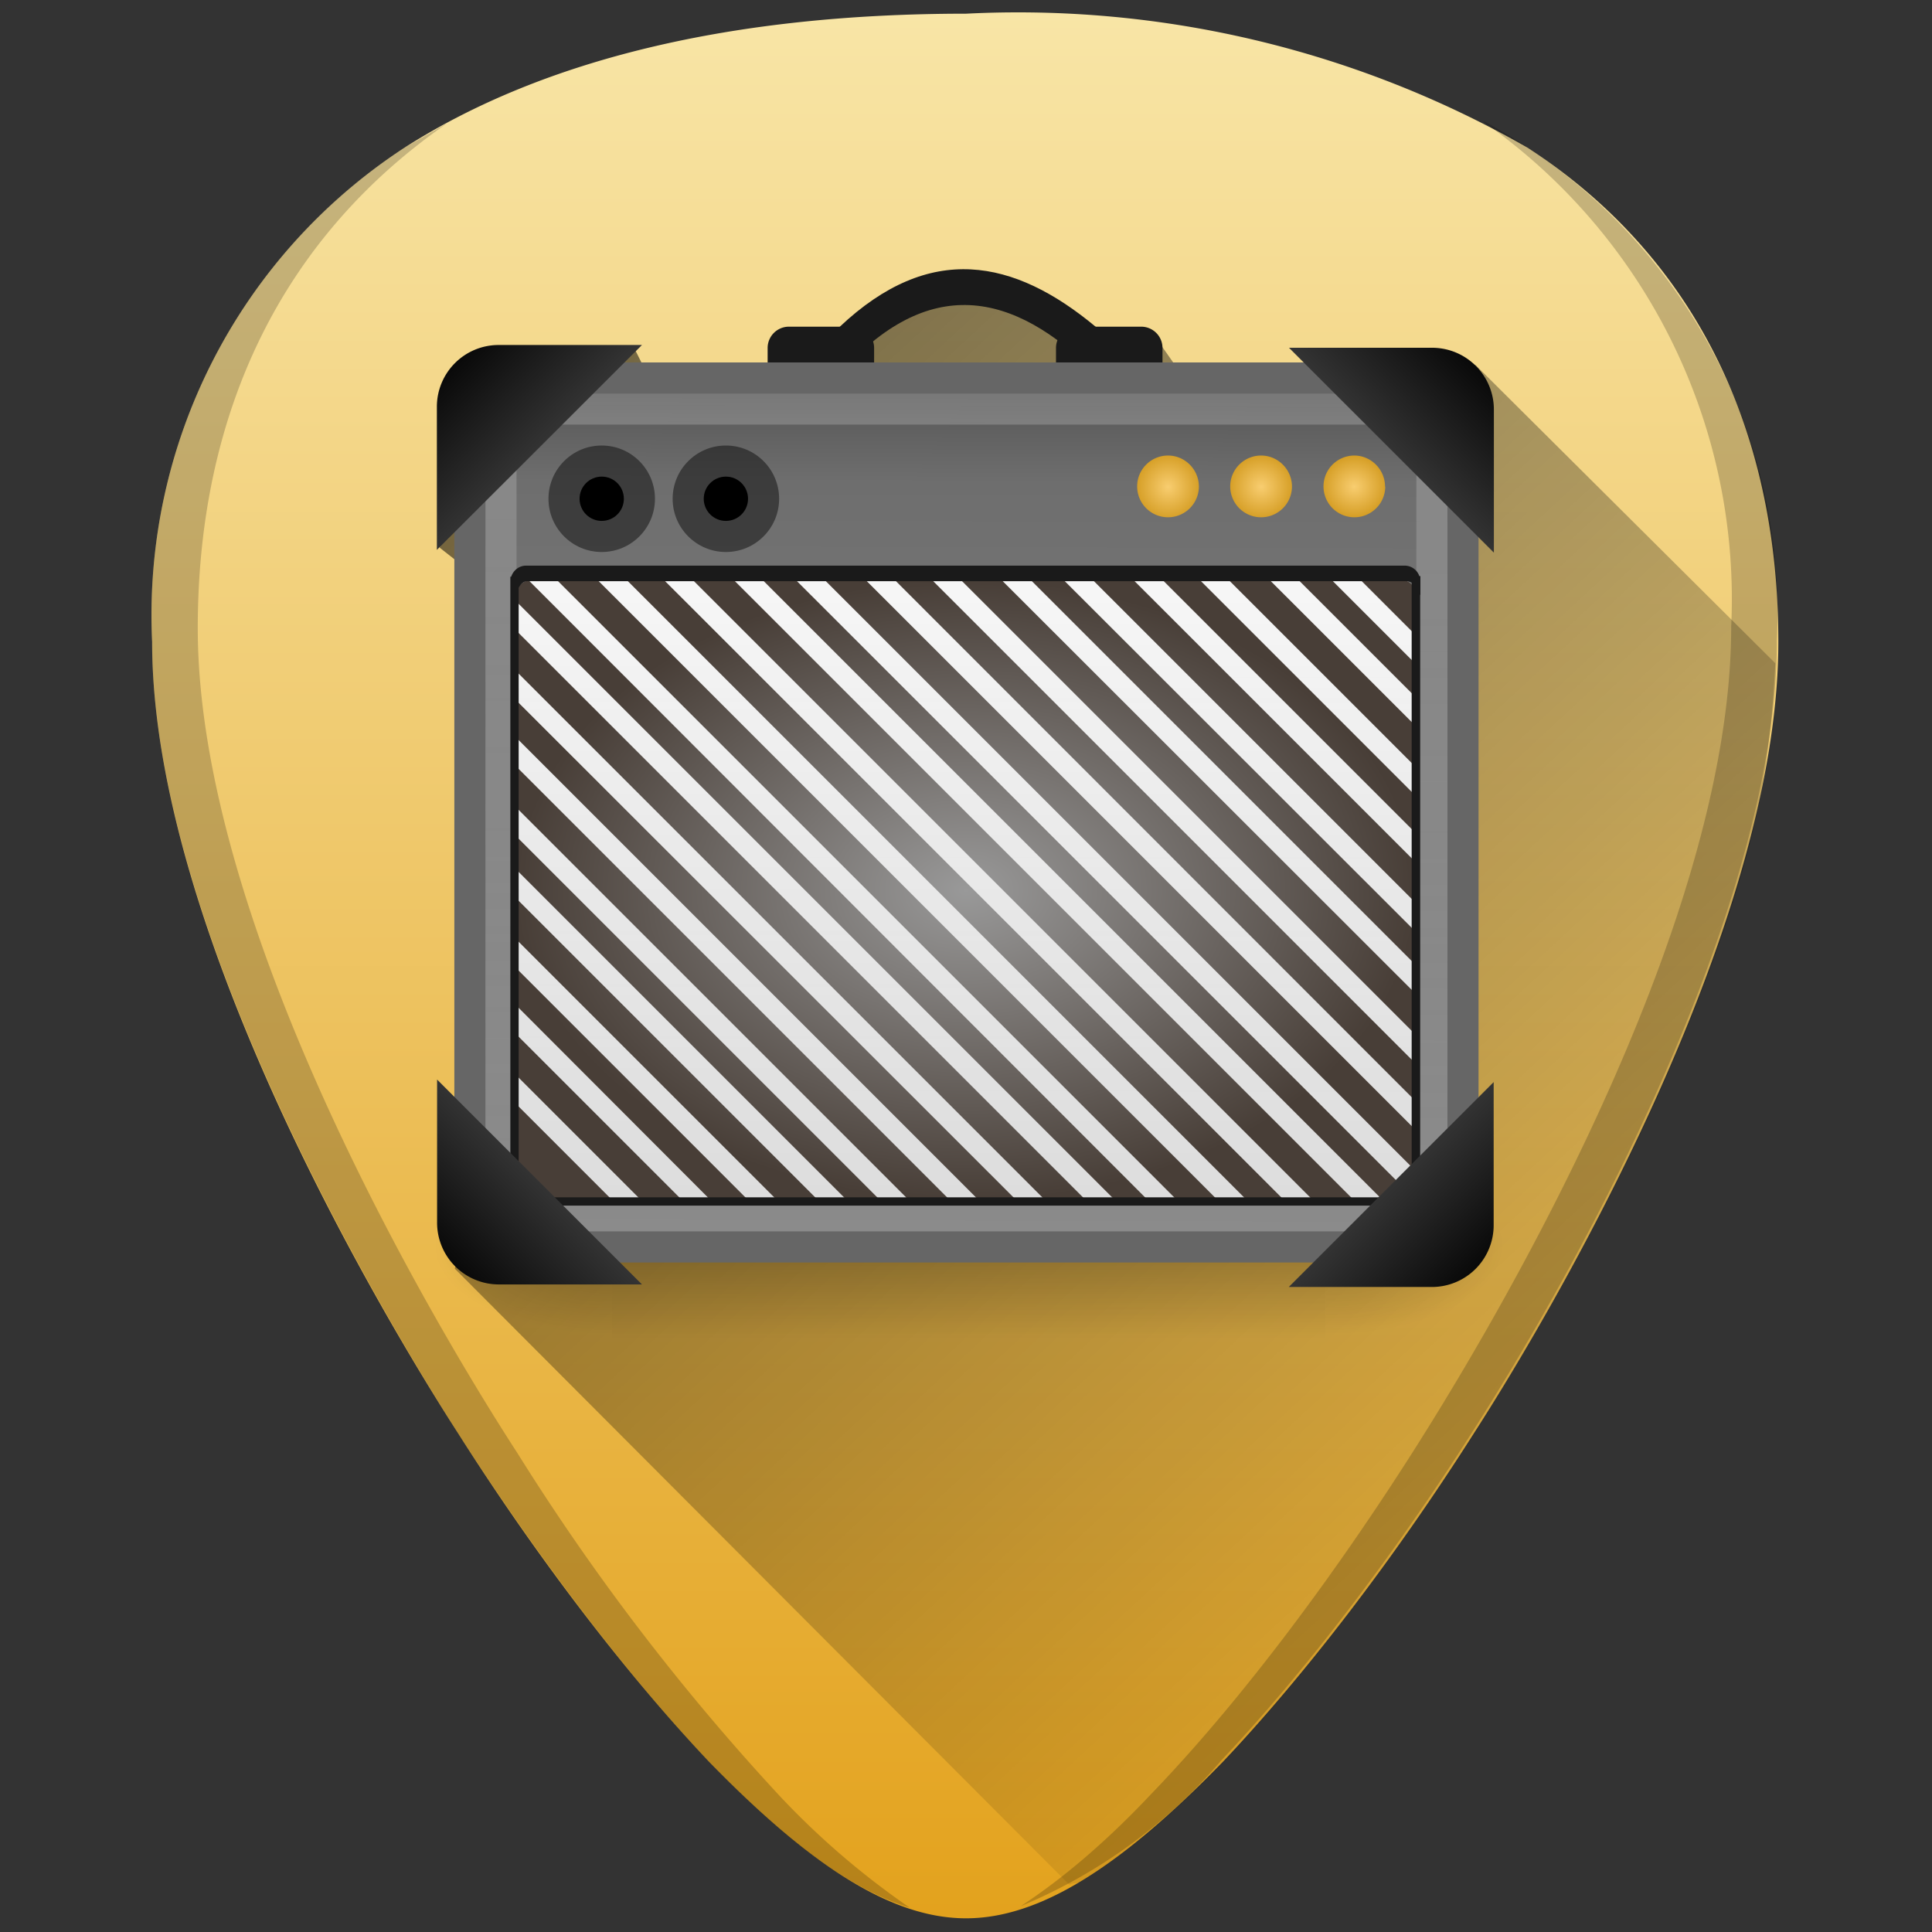 <svg xmlns="http://www.w3.org/2000/svg" xmlns:xlink="http://www.w3.org/1999/xlink" width="48" height="48" viewBox="0 0 12.7 12.7"><rect x="0" y="0" width="12.7" height="12.7" fill="#333333" stroke="none"/><defs><linearGradient id="g" x1="302.86" x2="302.86" y1="366.65" y2="609.51" gradientTransform="matrix(2.774 0 0 1.97 -1892.2 -872.89)" gradientUnits="userSpaceOnUse"><stop stop-opacity="0" offset="0"/><stop offset=".5"/><stop stop-opacity="0" offset="1"/></linearGradient><radialGradient id="h" cx="605.71" cy="486.65" r="117.14" gradientTransform="matrix(2.774 0 0 1.97 -1891.6 -872.89)" gradientUnits="userSpaceOnUse" xlink:href="#a"/><linearGradient id="a"><stop offset="0"/><stop stop-opacity="0" offset="1"/></linearGradient><radialGradient id="i" cx="605.71" cy="486.65" r="117.14" gradientTransform="matrix(-2.774 0 0 1.97 112.76 -872.89)" gradientUnits="userSpaceOnUse" xlink:href="#a"/><linearGradient id="j" x1="21.87" x2="21.78" y1="8.58" y2="39.92" gradientTransform="matrix(1.413 0 0 1.338 -10.59 -8.22)" gradientUnits="userSpaceOnUse"><stop stop-color="#505050" offset="0"/><stop stop-color="#6e6e6e" offset=".13"/><stop stop-color="#8c8c8c" offset="1"/></linearGradient><linearGradient id="k" x1="16.03" x2="15.94" y1="9.07" y2="38.93" gradientTransform="matrix(1.41 0 0 1.306 -10.52 -7.13)" gradientUnits="userSpaceOnUse"><stop stop-color="#fff" offset="0"/><stop stop-color="#fff" stop-opacity="0" offset="1"/></linearGradient><linearGradient id="l" x1="24" x2="24" y1="13" y2="40" gradientTransform="matrix(1.112 0 0 1.079 -1.95 -.74)" gradientUnits="userSpaceOnUse"><stop stop-color="#fff" stop-opacity=".94" offset="0"/><stop stop-color="#fff" stop-opacity=".71" offset="1"/></linearGradient><radialGradient id="m" cx="70.5" cy="18" r="14.5" gradientTransform="matrix(1 0 0 .69 0 5.59)" gradientUnits="userSpaceOnUse" xlink:href="#b"/><linearGradient id="b"><stop stop-color="#999" offset="0"/><stop stop-color="#483e37" offset="1"/></linearGradient><radialGradient id="n" cx="40.13" cy="9.97" r="1.06" gradientTransform="matrix(1.811 0 0 1.737 -29.73 -8.4)" gradientUnits="userSpaceOnUse" xlink:href="#c"/><linearGradient id="c"><stop stop-color="#f8cd70" offset="0"/><stop stop-color="#cc9110" offset="1"/></linearGradient><radialGradient id="o" cx="40.13" cy="9.97" r="1.06" gradientTransform="matrix(1.811 0 0 1.818 -34.1 -9.2)" gradientUnits="userSpaceOnUse" xlink:href="#c"/><radialGradient id="p" cx="40.13" cy="9.97" r="1.06" gradientTransform="matrix(1.811 0 0 1.859 -38.47 -9.6)" gradientUnits="userSpaceOnUse" xlink:href="#c"/><linearGradient id="q" x1="13.44" x2="20.11" y1=".41" y2="7" gradientTransform="translate(-19.7 1.63) scale(1.457)" gradientUnits="userSpaceOnUse" xlink:href="#d"/><linearGradient id="d"><stop offset="0"/><stop stop-color="#666" offset="1"/></linearGradient><linearGradient id="r" x1="13.44" x2="20.11" y1=".41" y2="7" gradientTransform="matrix(1.457 0 0 -1.457 -19.7 47.01)" gradientUnits="userSpaceOnUse" xlink:href="#d"/><linearGradient id="s" x1="13.44" x2="20.11" y1=".41" y2="7" gradientTransform="matrix(-1.457 0 0 1.457 69.08 1.76)" gradientUnits="userSpaceOnUse" xlink:href="#d"/><linearGradient id="t" x1="13.44" x2="20.11" y1=".41" y2="7" gradientTransform="rotate(180 34.53 23.57) scale(1.457)" gradientUnits="userSpaceOnUse" xlink:href="#d"/><linearGradient id="e" x1="6.35" x2="6.35" y1="284.39" y2="296.91" gradientUnits="userSpaceOnUse"><stop stop-color="#f8e5a6" offset="0"/><stop stop-color="#e3a21d" offset="1"/></linearGradient><linearGradient id="f" x1="2.93" x2="11.41" y1="285.54" y2="294.68" gradientUnits="userSpaceOnUse"><stop offset="0"/><stop stop-color="#000100" stop-opacity="0" offset="1"/></linearGradient></defs><path d="M6.35 284.39c-1.54 0-2.78.3-3.69.88A3.67 3.67 0 0 0 1 288.52c0 1.91 1.54 4.47 2.01 5.2.54.85 1.13 1.61 1.65 2.16.68.7 1.21 1.03 1.69 1.03s1.01-.33 1.69-1.03c.52-.55 1.11-1.31 1.65-2.16.47-.73 2-3.29 2-5.2 0-1.42-.57-2.55-1.65-3.25a6.75 6.75 0 0 0-3.69-.88z" fill="url(#e)" transform="translate(0 -284.3)"/><path d="M7.03 296.69c.03-.02.06 0 .09-.03.28-.17.58-.42.92-.77.52-.55 1.11-1.32 1.65-2.16.23-.37.74-1.2 1.18-2.16.22-.49.43-1.01.58-1.53.14-.47.2-.94.22-1.38L9.7 286.7l-1.92.08-.21-.3-.34.09-.46-.28-.64-.08-.49.3-.39.1v.22l-.98-.04-.1-.2-.96.38-.32.93.14.11.07 3.97-.11.66z" fill="url(#f)" opacity=".6" transform="translate(0 -284.3)"/><g transform="translate(2.89 1.95) scale(.14)"><g opacity=".59"><path fill="url(#g)" opacity=".4" d="M-1559.3-150.7h1339.6v478.36h-1339.6z" transform="matrix(.025 0 0 .018 47.08 43)"/><path d="M-219.62-150.68v478.33c142.87.9 345.4-107.17 345.4-239.2 0-132.03-159.44-239.13-345.4-239.13z" fill="url(#h)" opacity=".4" transform="matrix(.025 0 0 .018 47.08 43)"/><path d="M-1559.3-150.68v478.33c-142.87.9-345.4-107.17-345.4-239.2 0-132.03 159.44-239.13 345.4-239.13z" fill="url(#i)" opacity=".4" transform="matrix(.025 0 0 .018 47.08 43)"/></g><path d="M16.4 1.41a1 1 0 0 0-1 1v1.33a1 1 0 0 0 1 1h3a1 1 0 0 0 1-1V2.41a1 1 0 0 0-1-1zm13.54 0a1 1 0 0 0-1 1v1.33a1 1 0 0 0 1 1h3a1 1 0 0 0 1-1V2.41a1 1 0 0 0-1-1z" fill="#1a1a1a"/><path d="M24.94-1.28c-2-.1-4.04.7-6.16 2.7v2.2c4.14-4.66 8.13-3.93 12.03 0v-2.2c-1.92-1.6-3.87-2.6-5.87-2.7z" fill="#1a1a1a"/><rect x="1.42" y="3.82" width="46.63" height="40.8" rx="2.91" ry="2.91" stroke-width="1.46" stroke="#666" fill="url(#j)"/><rect x="2.88" y="5.28" width="43.71" height="37.89" rx="1.46" ry="1.46" stroke-width="1.46" stroke="url(#k)" fill="none" opacity=".2"/><rect x="3.61" y="13.29" width="42.26" height="29.14" rx=".73" ry=".73" fill="url(#l)"/><g transform="translate(-78 1.63) scale(1.457)" fill="url(#m)"><path d="M59.1 28L56 24.9v2.6c0 .28.22.5.5.5h2.6M61.35 28L56 22.65v1.32L60.03 28h1.32M63.48 28L56 20.52v1.2L62.27 28h1.21M65.73 28L56 18.27v1.32L64.41 28h1.32M67.73 28L56 16.27v1.07L66.66 28h1.07M69.98 28L56 14.02v1.32L68.66 28h1.32M72.12 28L56 11.89v1.2L70.91 28h1.2M74.36 28L56 9.64v1.31L73.05 28h1.31M76.36 28L56.4 8.02a.5.5 0 0 0-.4.48v.2L75.3 28h1.07M78.61 28l-20-20H57.3l20 20h1.31M80.75 28l-20-20h-1.2l20 20h1.2M83 28L63 8h-1.32l20 20H83M83.93 28h.57a.5.5 0 0 0 .35-.15L65 8h-1.07l20 20M85 25.75L67.25 8h-1.32L85 27.07v-1.32M85 23.61L69.39 8h-1.2L85 24.82v-1.2M85 21.36L71.63 8h-1.31L85 22.68v-1.32M85 19.36L73.63 8h-1.06L85 20.43v-1.07M85 17.12L75.88 8h-1.31L85 18.43v-1.31M85 14.98L78.02 8h-1.2L85 16.18v-1.2M85 12.73L80.27 8h-1.32L85 14.05v-1.32M85 10.73L82.27 8H81.2l3.8 3.8v-1.07M83.2 8L85 9.8V8.5a.5.5 0 0 0-.5-.5h-1.3"/><path d="M81.9 28l3.1-3.1v2.6a.5.5 0 0 1-.5.5h-2.6M79.65 28L85 22.65v1.32L80.97 28h-1.32M77.52 28L85 20.52v1.2L78.73 28h-1.21M75.27 28L85 18.27v1.32L76.59 28h-1.32M73.27 28L85 16.27v1.07L74.34 28h-1.07M71.02 28L85 14.02v1.32L72.34 28h-1.32M68.88 28L85 11.89v1.2L70.09 28h-1.2M66.64 28L85 9.64v1.31L67.95 28h-1.31M64.64 28L84.6 8.02a.5.5 0 0 1 .4.48v.2L65.7 28h-1.07M62.39 28l20-20h1.31l-20 20H62.4M60.25 28l20-20h1.2l-20 20h-1.2M58 28L78 8h1.32l-20 20H58M57.07 28h-.57a.5.5 0 0 1-.35-.15L76 8h1.07l-20 20M56 25.75L73.75 8h1.32L56 27.07v-1.32M56 23.61L71.61 8h1.2L56 24.82v-1.2M56 21.36L69.37 8h1.31L56 22.68v-1.32M56 19.36L67.37 8h1.06L56 20.43v-1.07M56 17.12L65.12 8h1.31L56 18.43v-1.31M56 14.98L62.98 8h1.2L56 16.18v-1.2M56 12.73L60.73 8h1.32L56 14.05v-1.32M56 10.73L58.73 8h1.07L56 11.8v-1.07M57.8 8L56 9.8V8.5c0-.28.22-.5.5-.5h1.3"/></g><path d="M44.4 8.92a1.45 1.45 0 1 1-1.46-1.46c.8 0 1.45.66 1.45 1.46z" fill="url(#n)"/><path d="M40.02 8.92a1.45 1.45 0 1 1-1.45-1.46c.8 0 1.45.66 1.45 1.46z" fill="url(#o)"/><path d="M35.65 8.92a1.45 1.45 0 1 1-1.45-1.46c.8 0 1.45.66 1.45 1.46z" fill="url(#p)"/><path d="M9.5 2.27H2.77A2.9 2.9 0 0 0-.13 5.18v6.71z" fill="url(#q)"/><path d="M4.06 12.63c-.33 0-.6.22-.7.52h-.04v29.53H46v-.07h.04V13.99l.01.02v-.65V13.12h-.05a.73.73 0 0 0-.69-.49zm.07.73h41.25c.1 0 .19.03.26.07v28.86H3.71V13.67c.1-.17.21-.31.42-.31z" fill="#1a1a1a"/><path d="M9.5 46.38H2.8a2.9 2.9 0 0 1-2.92-2.92v-6.7z" fill="url(#r)"/><path d="M39.88 2.4h6.7a2.9 2.9 0 0 1 2.92 2.9v6.72z" fill="url(#s)"/><path d="M39.87 46.5h6.7a2.9 2.9 0 0 0 2.92-2.91v-6.71z" fill="url(#t)"/><circle cx="7.61" cy="9.49" r="2.5" opacity=".45"/><circle cx="7.61" cy="9.49" r="1.04"/><circle cx="13.44" cy="9.49" r="2.5" opacity=".45"/><circle cx="13.44" cy="9.49" r="1.04"/></g><path d="M9.75.8a3.83 3.83 0 0 1 1.63 3.32c0 2-1.6 4.65-2.09 5.42-.56.88-1.17 1.68-1.72 2.25-.31.33-.6.57-.86.74a3.5 3.5 0 0 0 1.32-.96c.52-.55 1.11-1.31 1.65-2.16.47-.73 2-3.29 2-5.2A3.67 3.67 0 0 0 9.76.8zM2.94.81l-.28.16A3.67 3.67 0 0 0 1 4.22c0 1.9 1.54 4.46 2.01 5.2.54.84 1.13 1.61 1.65 2.16.5.52.93.84 1.32.96a5.26 5.26 0 0 1-.86-.74A15.02 15.02 0 0 1 3.4 9.55c-.5-.77-2.1-3.43-2.1-5.42 0-1.44.57-2.58 1.64-3.32z" fill="#010000" opacity=".2"/></svg>